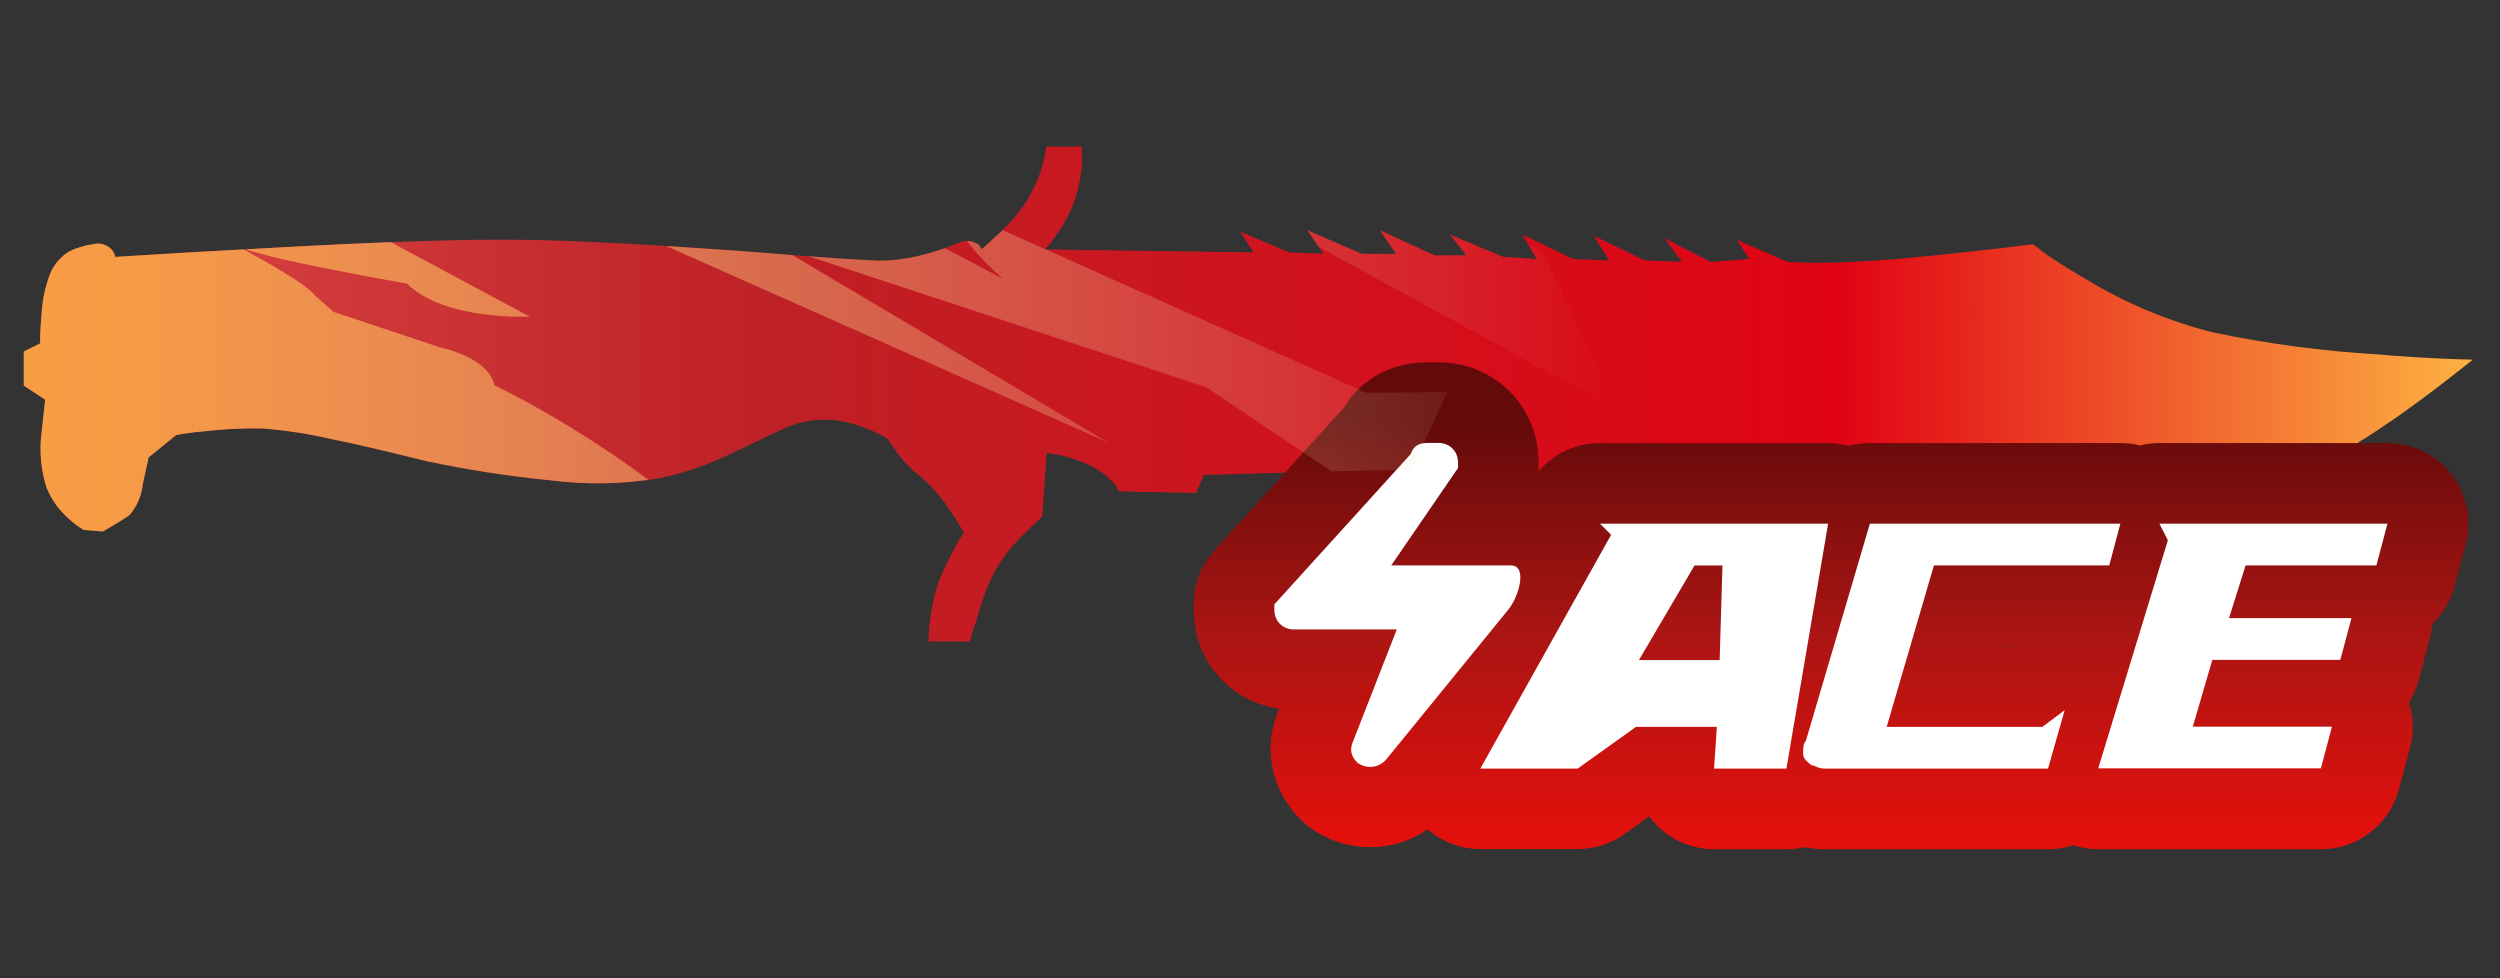 <?xml version="1.0" encoding="utf-8"?>
<!-- Generator: Adobe Illustrator 16.0.0, SVG Export Plug-In . SVG Version: 6.00 Build 0)  -->
<!DOCTYPE svg PUBLIC "-//W3C//DTD SVG 1.1//EN" "http://www.w3.org/Graphics/SVG/1.1/DTD/svg11.dtd">
<svg version="1.1" id="case1" xmlns="http://www.w3.org/2000/svg" xmlns:xlink="http://www.w3.org/1999/xlink" x="0px" y="0px"
	 width="92px" height="36px" viewBox="0 0 92 36" enable-background="new 0 0 92 36" xml:space="preserve">
<rect x="0" y="0" width="92" height="36" fill="#333333" stroke="none"/>
<linearGradient id="knife_survival_bowie_1_" gradientUnits="userSpaceOnUse" x1="257.756" y1="-815.421" x2="347.88" y2="-815.421" gradientTransform="matrix(1 0 0 -1 -256.88 -800.92)">
	<stop  offset="0" style="stop-color:#DC4A49"/>
	<stop  offset="0.301" style="stop-color:#BE2126"/>
	<stop  offset="0.742" style="stop-color:#E10414"/>
	<stop  offset="1" style="stop-color:#FEB243"/>
</linearGradient>
<path id="knife_survival_bowie_5_" fill="url(#knife_survival_bowie_1_)" d="M90.132,13.919c-0.651,0.508-1.313,0.997-1.985,1.469
	c-0.078,0.059-0.16,0.113-0.244,0.164c-2.018,1.406-4.248,2.473-6.605,3.159c-2.347,0.613-4.756,0.96-7.18,1.033
	c-2.438,0.097-4.875-0.104-7.264-0.6c-0.927-0.199-1.896-0.43-2.914-0.684c-1.154-0.29-1.855-0.455-2.094-0.489
	c-1.566-0.339-3.16-0.54-4.761-0.599c-1.868-0.107-4.56-0.117-8.076-0.028l-4.705,0.136L44.01,18.14l-2.83-0.056
	c-0.054-0.12-0.126-0.23-0.214-0.328c-0.244-0.255-0.529-0.467-0.844-0.626c-0.356-0.167-0.731-0.295-1.115-0.382l-0.49-0.081
	l-0.161,2.338L37.7,19.633c-0.412,0.395-0.769,0.842-1.059,1.33c-0.278,0.539-0.498,1.104-0.654,1.689
	c-0.126,0.363-0.224,0.682-0.297,0.953h-1.523c0.017-0.779,0.153-1.555,0.407-2.289c0.182-0.416,0.381-0.825,0.598-1.229
	l0.297-0.484c-0.148-0.271-0.312-0.535-0.491-0.787c-0.286-0.456-0.633-0.862-1.03-1.223c-0.361-0.27-0.681-0.59-0.95-0.952
	l-0.357-0.519c-0.364-0.198-0.746-0.362-1.14-0.491c-0.779-0.257-1.621-0.247-2.394,0.029c-0.146,0.053-0.879,0.397-2.203,1.033
	c-0.822,0.401-1.69,0.704-2.584,0.899c-1.358,0.23-2.742,0.257-4.107,0.081c-1.525-0.152-3.042-0.387-4.541-0.707
	c-1.614-0.399-2.746-0.664-3.401-0.79c-0.858-0.202-1.729-0.339-2.608-0.409c-0.728-0.013-1.455,0.024-2.176,0.11
	c-0.338,0.027-0.673,0.072-1.006,0.135l-1.011,0.82l-0.214,0.979c-0.042,0.422-0.212,0.821-0.489,1.142
	c-0.237,0.166-0.563,0.366-0.98,0.603l-0.706-0.055c-0.197-0.115-0.38-0.253-0.546-0.41c-0.359-0.311-0.641-0.701-0.819-1.142
	c-0.208-0.64-0.272-1.319-0.191-1.987l0.137-1.254l-0.786-0.518v-1.254l0.599-0.299c0-0.31,0.016-0.653,0.053-1.035
	c0.023-0.552,0.141-1.096,0.35-1.607C2.021,9.694,2.248,9.44,2.53,9.262c0.282-0.141,0.584-0.233,0.896-0.273
	C3.67,8.92,3.933,8.995,4.105,9.181C4.173,9.259,4.22,9.353,4.242,9.454c1.704-0.109,3.599-0.219,5.685-0.329
	c4.206-0.234,7.315-0.334,9.327-0.299c1.795,0.019,4.442,0.155,7.941,0.406C30.405,9.49,32.2,9.608,32.58,9.59
	c0.544-0.028,1.083-0.12,1.605-0.273c0.371-0.106,0.736-0.234,1.093-0.382c0.218-0.099,0.47-0.088,0.679,0.029
	c0.085,0.043,0.145,0.123,0.164,0.217c0.182-0.165,0.398-0.365,0.651-0.6c0.395-0.363,0.743-0.774,1.034-1.224
	c0.246-0.409,0.438-0.849,0.572-1.308l0.133-0.653h1.306v0.679c-0.042,0.473-0.144,0.938-0.3,1.386
	c-0.16,0.428-0.379,0.832-0.651,1.199c-0.12,0.186-0.256,0.359-0.408,0.519l7.669,0.108l-0.489-0.764l1.797,0.764l1.271,0.055
	L48.105,8.47l2.018,0.872h1.252l-0.6-0.872l2.014,0.926h1.172l-0.604-0.764l1.961,0.819l1.225,0.081l-0.518-0.897L57.9,9.532
	l1.309,0.052l-0.547-0.9l1.878,0.9l1.36,0.053l-0.65-0.872l1.711,0.875l1.416-0.109l-0.463-0.707l1.877,0.819l1.001,0.028
	c0.91,0,1.901-0.045,2.992-0.137c1.776-0.164,3.452-0.346,5.03-0.546l0.545,0.409c0.453,0.307,0.934,0.606,1.439,0.897
	c1.434,0.866,2.979,1.516,4.604,1.93c2.017,0.425,4.062,0.699,6.119,0.819l0.625,0.053c1.053,0.075,2.004,0.122,2.854,0.14
	L90.132,13.919z"/>
<linearGradient id="shape2_2_" gradientUnits="userSpaceOnUse" x1="324.262" y1="-816.38" x2="324.262" y2="-831.963" gradientTransform="matrix(1 0 0 -1 -256.88 -800.92)">
	<stop  offset="0" style="stop-color:#630A0A"/>
	<stop  offset="0.489" style="stop-color:#A81513"/>
	<stop  offset="1" style="stop-color:#E4100C"/>
</linearGradient>
<path id="shape2_1_" fill="url(#shape2_2_)" d="M77.214,31.251c-0.313,0-0.625-0.05-0.923-0.147
	c-0.297,0.103-0.607,0.147-0.921,0.147h-8.193c-0.185,0-0.446-0.009-0.77-0.075c-0.218,0.051-0.439,0.075-0.664,0.075h-2.664
	c-0.815,0-1.604-0.342-2.166-0.937c-0.078-0.086-0.149-0.174-0.22-0.271l-0.909,0.647c-0.503,0.359-1.101,0.555-1.726,0.555h-3.584
	c-0.72,0-1.401-0.268-1.938-0.723c-0.616,0.428-1.354,0.654-2.114,0.654c-0.75,0-1.479-0.222-2.104-0.642
	c-0.162-0.11-0.313-0.233-0.45-0.37c-1.021-1.021-1.363-2.423-0.92-3.753l0.044-0.128l0.08-0.203
	c-1.801-0.254-3.146-1.766-3.146-3.646V22.24c0-0.741,0.274-1.45,0.773-1.996l4.748-5.232c0.646-1.069,1.762-1.679,3.077-1.679h0.41
	c2.063,0,3.686,1.618,3.686,3.684c0,0-0.001,0.289-0.003,0.331c0.555-0.653,1.372-1.044,2.26-1.044h8.396
	c0.264,0,0.521,0.034,0.771,0.101c0.25-0.067,0.511-0.101,0.771-0.101h9.22c0.241,0,0.481,0.029,0.717,0.087
	c0.231-0.058,0.476-0.087,0.72-0.087h8.396c0.917,0,1.797,0.433,2.354,1.159c0.563,0.726,0.752,1.689,0.516,2.573l-0.405,1.532
	c-0.146,0.541-0.435,1.02-0.829,1.395c-0.016,0.188-0.045,0.372-0.094,0.555l-0.41,1.537c-0.075,0.282-0.189,0.551-0.348,0.799
	c0.168,0.533,0.187,1.109,0.039,1.656l-0.412,1.539c-0.348,1.297-1.522,2.202-2.864,2.202H77.214z M74.175,23.782l0.013-0.009
	h-0.793l-0.002,0.009H74.175z"/>
<path id="ACE" fill="#FFFFFF" d="M51.402,23.163h-3.789c-0.409,0-0.717-0.308-0.717-0.718c0-0.104,0-0.104,0-0.204l5.018-5.531
	c0.104-0.307,0.311-0.41,0.615-0.41h0.41c0.408,0,0.717,0.308,0.717,0.717c0,0.102,0,0.205,0,0.205l-2.458,3.584H55.6
	c0.615,0,0.313,1.127-0.103,1.639l-4.507,5.531c-0.309,0.308-0.717,0.308-1.023,0.104c-0.205-0.206-0.309-0.41-0.205-0.719
	L51.402,23.163L51.402,23.163L51.402,23.163z M58.88,19.271l0.409,0.41l-4.813,8.603h3.584l2.146-1.536h2.975l-0.104,1.536h2.663
	l1.535-9.013H58.88L58.88,19.271z M63.387,20.809l-0.104,3.482h-2.971l2.047-3.482H63.387L63.387,20.809z M67.177,28.284h8.191
	l0.612-2.15l-0.818,0.614H69.43l1.739-5.941h6.452l0.408-1.535h-9.217l-2.355,7.988c-0.102,0.104-0.102,0.309-0.102,0.409
	c0,0.103,0,0.205,0.103,0.31c0.103,0.105,0.205,0.203,0.308,0.203C66.971,28.284,67.074,28.284,67.177,28.284L67.177,28.284
	L67.177,28.284z M79.466,19.271l0.312,0.608l-2.563,8.396h8.193l0.408-1.533h-5.121l0.718-2.458h4.711l0.41-1.537h-4.507l0.611-1.94
	h4.813l0.407-1.535H79.466L79.466,19.271z"/>
<g>
	<defs>
		<path id="SVGID_1_" d="M90.132,13.919c-0.651,0.508-1.313,0.997-1.985,1.47c-0.078,0.059-0.16,0.112-0.244,0.164
			c-2.018,1.405-4.248,2.473-6.605,3.158c-2.347,0.613-4.756,0.96-7.18,1.033c-2.438,0.097-4.875-0.104-7.264-0.6
			c-0.927-0.199-1.896-0.43-2.914-0.684c-1.154-0.29-1.855-0.455-2.094-0.488c-1.566-0.34-3.16-0.541-4.761-0.6
			c-1.868-0.107-4.56-0.117-8.076-0.027l-4.705,0.135l-0.294,0.66l-2.83-0.057c-0.054-0.12-0.126-0.23-0.214-0.328
			c-0.244-0.255-0.529-0.467-0.844-0.626c-0.356-0.167-0.731-0.295-1.115-0.382l-0.49-0.081l-0.161,2.338L37.7,19.633
			c-0.412,0.395-0.769,0.842-1.059,1.33c-0.278,0.539-0.498,1.104-0.654,1.689c-0.126,0.363-0.224,0.682-0.297,0.953h-1.523
			c0.017-0.779,0.153-1.555,0.407-2.289c0.182-0.416,0.381-0.825,0.598-1.229l0.297-0.484c-0.148-0.271-0.312-0.535-0.491-0.787
			c-0.286-0.455-0.633-0.862-1.03-1.223c-0.361-0.271-0.681-0.591-0.95-0.953l-0.357-0.519c-0.364-0.198-0.746-0.362-1.14-0.491
			c-0.779-0.257-1.621-0.246-2.394,0.029c-0.146,0.053-0.879,0.396-2.203,1.033c-0.822,0.4-1.69,0.703-2.584,0.898
			c-1.358,0.23-2.742,0.258-4.107,0.081c-1.525-0.151-3.042-0.387-4.541-0.707c-1.614-0.399-2.746-0.663-3.401-0.79
			c-0.858-0.201-1.729-0.339-2.608-0.408c-0.728-0.014-1.455,0.023-2.176,0.109c-0.338,0.027-0.673,0.072-1.006,0.135L5.47,16.833
			l-0.214,0.979c-0.042,0.422-0.212,0.82-0.489,1.142c-0.237,0.166-0.563,0.366-0.98,0.603l-0.706-0.055
			c-0.197-0.115-0.38-0.253-0.546-0.41c-0.359-0.311-0.641-0.701-0.819-1.142c-0.208-0.64-0.272-1.319-0.191-1.987l0.137-1.254
			l-0.786-0.518v-1.254l0.599-0.299c0-0.31,0.016-0.653,0.053-1.035c0.023-0.552,0.141-1.096,0.35-1.607
			C2.021,9.694,2.248,9.44,2.53,9.262c0.282-0.141,0.584-0.233,0.896-0.273C3.67,8.92,3.933,8.995,4.105,9.181
			C4.173,9.259,4.22,9.353,4.242,9.454c1.704-0.109,3.599-0.219,5.685-0.329c4.206-0.234,7.315-0.334,9.327-0.299
			c1.795,0.019,4.442,0.155,7.941,0.406C30.405,9.49,32.2,9.608,32.58,9.59c0.544-0.028,1.083-0.12,1.605-0.273
			c0.371-0.106,0.736-0.234,1.093-0.382c0.218-0.099,0.47-0.088,0.679,0.029c0.085,0.043,0.145,0.123,0.164,0.217
			c0.182-0.165,0.398-0.365,0.651-0.6c0.395-0.363,0.743-0.774,1.034-1.224c0.246-0.409,0.438-0.849,0.572-1.308l0.133-0.653h1.306
			v0.679c-0.042,0.473-0.144,0.938-0.3,1.386c-0.16,0.428-0.379,0.832-0.651,1.199c-0.12,0.186-0.256,0.359-0.408,0.519l7.669,0.108
			l-0.489-0.764l1.797,0.764l1.271,0.055L48.105,8.47l2.018,0.872h1.252l-0.6-0.872l2.014,0.926h1.172l-0.604-0.764l1.961,0.819
			l1.225,0.081l-0.518-0.897L57.9,9.532l1.309,0.052l-0.547-0.9l1.878,0.9l1.36,0.053l-0.65-0.872l1.711,0.875l1.416-0.109
			l-0.463-0.707l1.877,0.819l1.001,0.028c0.91,0,1.901-0.045,2.992-0.137c1.776-0.164,3.452-0.346,5.03-0.546l0.545,0.409
			c0.453,0.307,0.934,0.606,1.439,0.897c1.434,0.866,2.979,1.516,4.604,1.93c2.017,0.425,4.062,0.699,6.119,0.819l0.625,0.053
			c1.053,0.075,2.004,0.122,2.854,0.14L90.132,13.919z"/>
	</defs>
	<clipPath id="SVGID_2_">
		<use xlink:href="#SVGID_1_"  overflow="visible"/>
	</clipPath>
	<g clip-path="url(#SVGID_2_)">
		<g>
			
				<linearGradient id="SVGID_3_" gradientUnits="userSpaceOnUse" x1="-812.278" y1="8.916" x2="-751.244" y2="8.916" gradientTransform="matrix(-1 0 0 -1 -752.778 19.34)">
				<stop  offset="0" style="stop-color:#F2E2C8;stop-opacity:0"/>
				<stop  offset="0.919" style="stop-color:#FEB243;stop-opacity:0.8"/>
			</linearGradient>
			<path fill="url(#SVGID_3_)" d="M33.607,6.996l1.59,0.925c-0.154,0.737,1.71,2.339,1.71,2.339L25.69,4.335l-8.537,1.444
				l23.642,10.513L28.576,9.041l15.816,5.209l6.834,4.584l2.037-4.405l-2.982,0.026L33.607,6.996z M18.192,14.176
				c-0.207-1.035-2-1.393-2-1.393l-3.915-1.305l-0.695-0.608c-0.338-0.497-2.871-1.827-2.871-1.827
				c0.84,0.457,6.263,1.392,6.263,1.392c1.398,1.379,4.523,1.217,4.523,1.217l-4.872-2.609L7.319,5.042L6.361,4.955L6.076,2.853
				L4.422,2.522l-5.957,8.935L4.99,25.939l16.308-0.252l-7.456-4.641l5.568,0.436l7.844,4.205l6.236-5.166l-7.083-0.666
				C23.055,16.491,18.192,14.176,18.192,14.176z M39.984,4.766l-1.158-0.992L59.5,15.085L56.76,9.21
				c-0.504-0.106-5.627-2.579-5.627-2.579c-1.808-0.362-5.734-2.906-5.734-2.906H38.77L28.479-5.092l-1.958,3.134l8.292,5.302
				L39.984,4.766z"/>
		</g>
	</g>
</g>
</svg>
